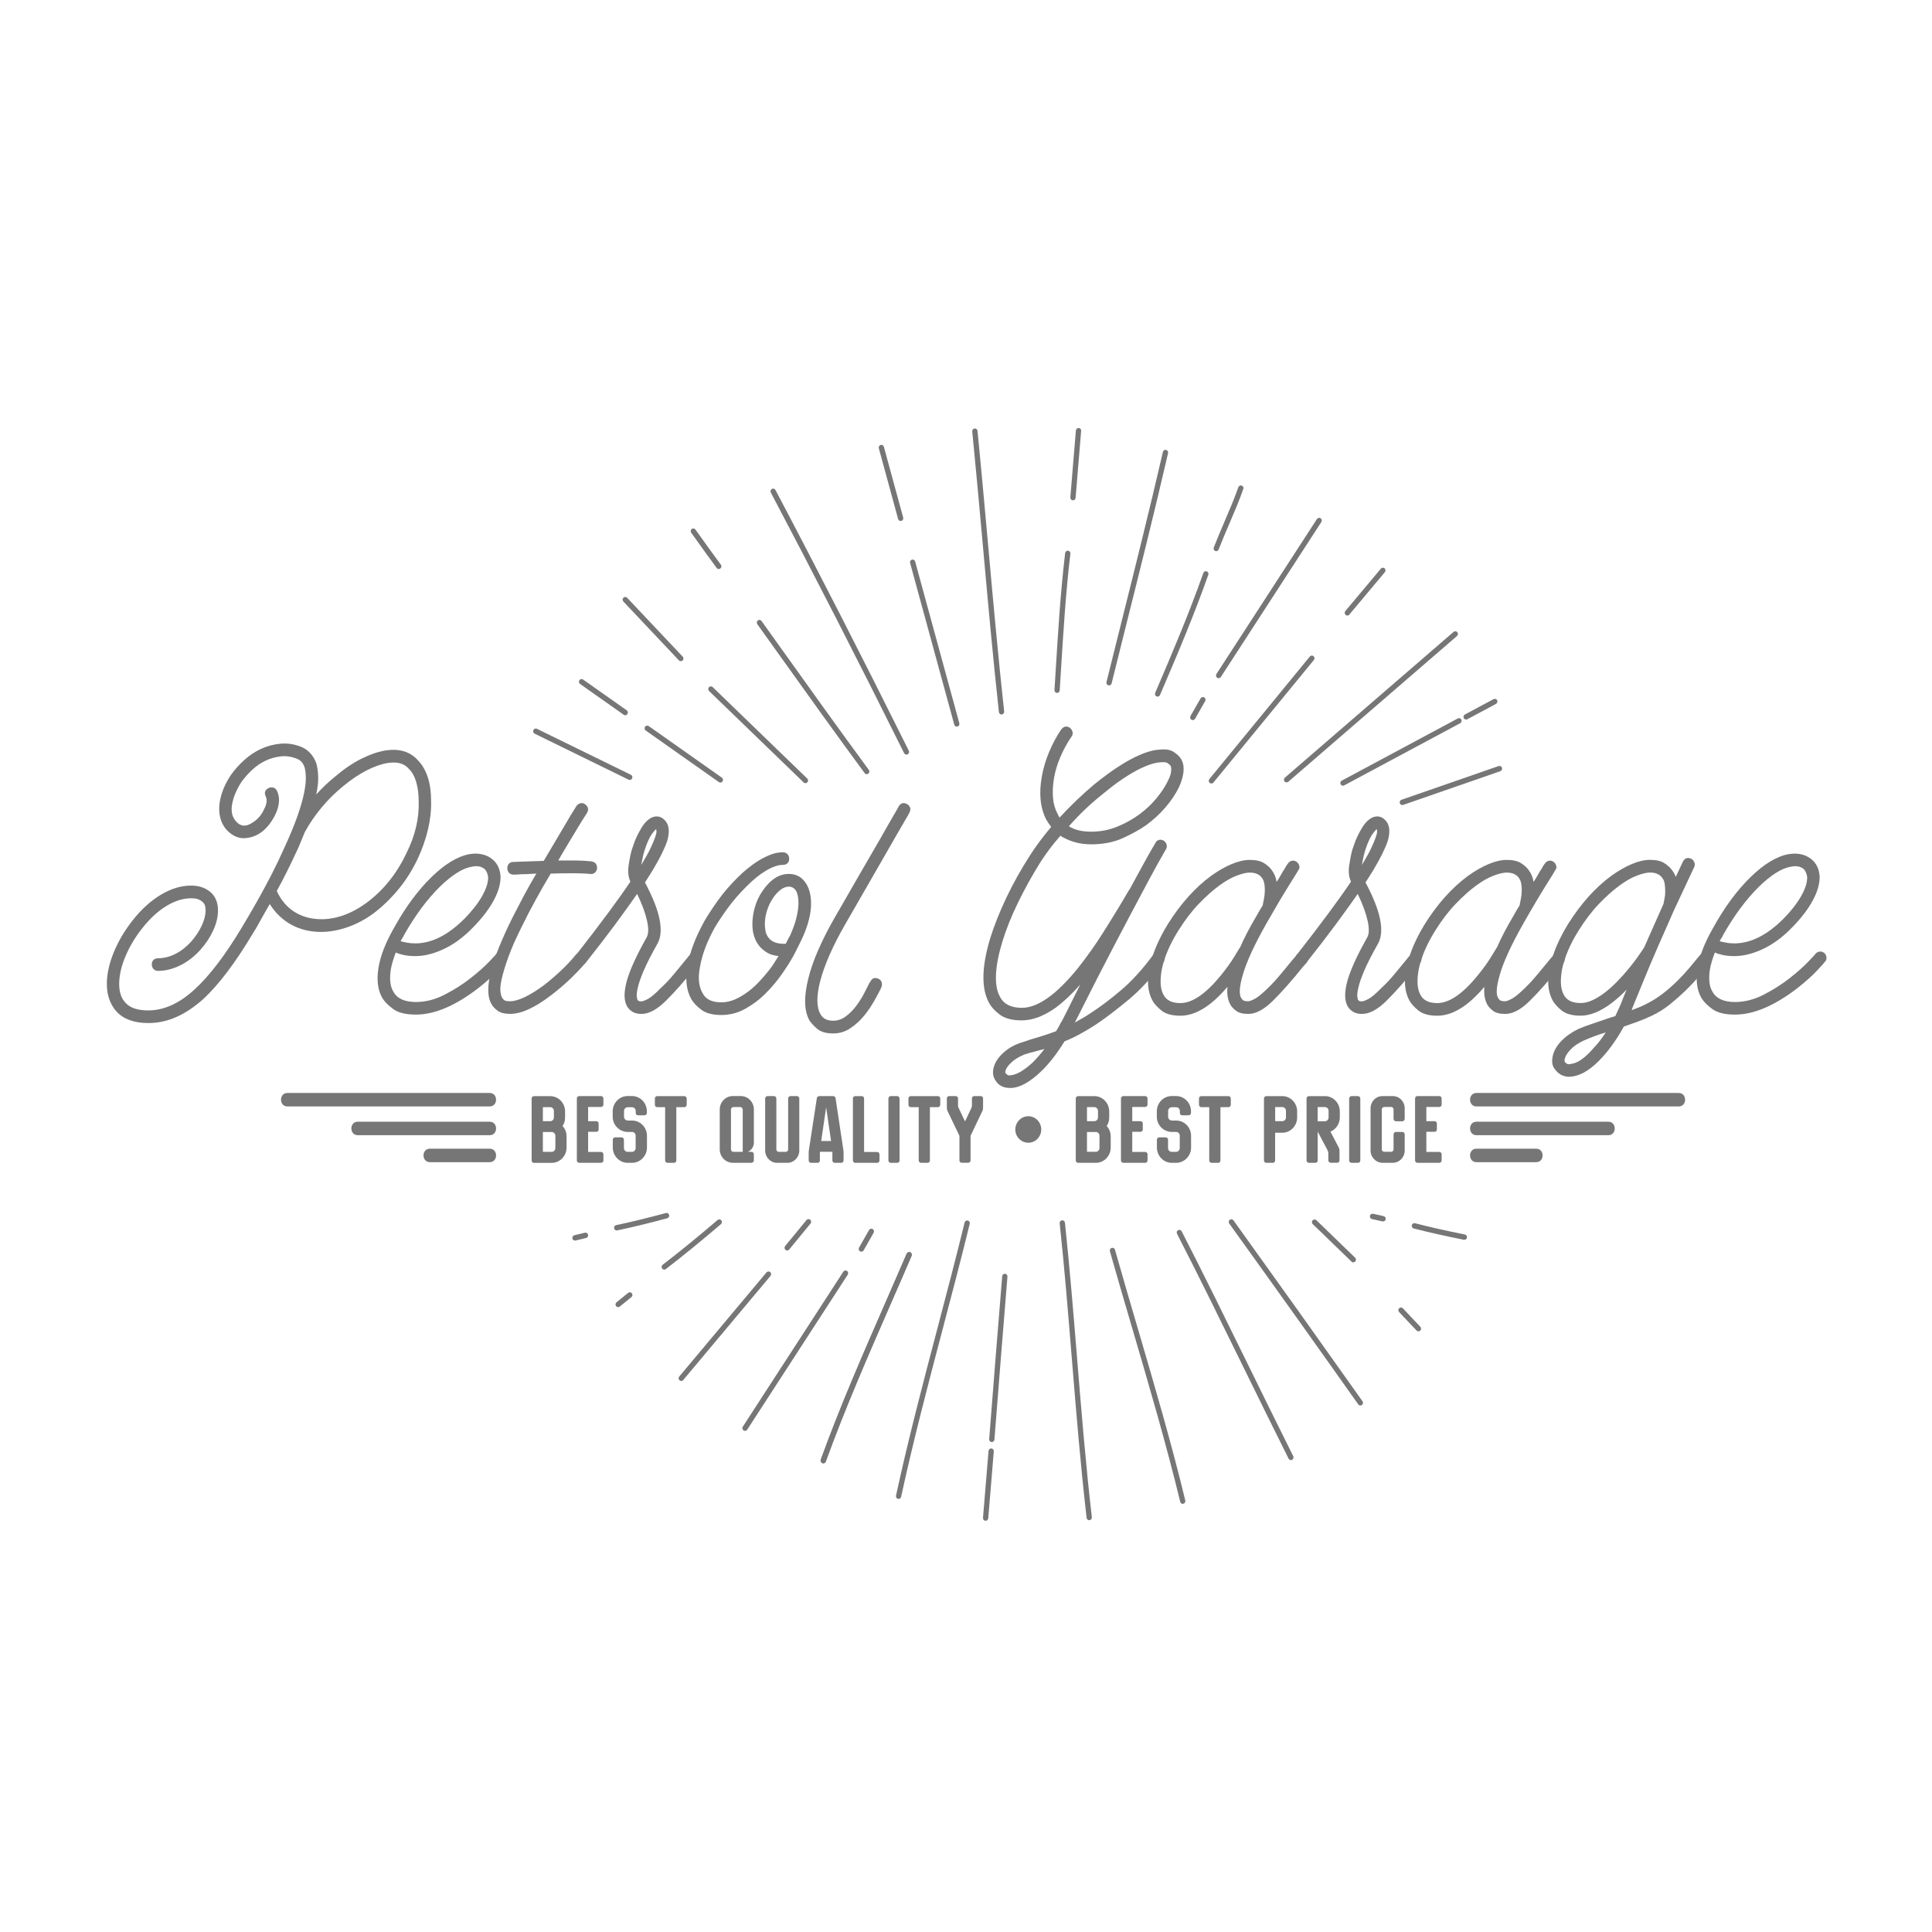 <svg width="142" height="142" viewBox="0 0 142 142" fill="none" xmlns="http://www.w3.org/2000/svg">
<g filter="url(#filter0_d_247_7)">
<g clip-path="url(#clip0_247_7)">
<path d="M31.686 54.896C31.702 55.569 31.625 56.265 31.452 56.983C31.278 57.702 31.034 58.398 30.723 59.07C30.324 59.92 29.843 60.688 29.277 61.371C28.712 62.053 28.102 62.641 27.443 63.139C26.836 63.583 26.2 63.92 25.532 64.15C24.864 64.38 24.219 64.495 23.596 64.495H23.493C22.712 64.478 22.009 64.295 21.386 63.95C20.763 63.605 20.242 63.103 19.825 62.447C19.549 62.926 19.304 63.356 19.096 63.737C18.887 64.117 18.713 64.416 18.575 64.626C17.291 66.769 16.08 68.374 14.933 69.437C14.275 70.021 13.616 70.46 12.954 70.752C12.296 71.045 11.612 71.192 10.899 71.192C9.874 71.192 9.103 70.917 8.583 70.369C8.098 69.837 7.854 69.154 7.854 68.321C7.854 67.596 8.024 66.818 8.361 65.994C8.699 65.171 9.164 64.386 9.752 63.642C10.395 62.828 11.088 62.198 11.834 61.755C12.579 61.312 13.317 61.089 14.043 61.089C14.65 61.089 15.145 61.266 15.527 61.62C15.858 61.938 16.022 62.375 16.022 62.923C16.022 63.382 15.906 63.871 15.672 64.383C15.437 64.898 15.123 65.374 14.721 65.817C14.303 66.28 13.844 66.641 13.343 66.907C12.752 67.209 12.18 67.359 11.625 67.359C11.487 67.359 11.374 67.317 11.287 67.225C11.201 67.136 11.159 67.022 11.159 66.88C11.159 66.739 11.201 66.628 11.287 66.549C11.374 66.47 11.487 66.431 11.625 66.431C12.042 66.431 12.46 66.326 12.887 66.112C13.311 65.899 13.706 65.591 14.069 65.184C14.381 64.829 14.631 64.449 14.824 64.042C15.013 63.635 15.11 63.264 15.11 62.926C15.11 62.838 15.1 62.739 15.084 62.634C15.068 62.529 15.02 62.431 14.939 62.342C14.862 62.254 14.753 62.178 14.615 62.116C14.477 62.053 14.284 62.024 14.043 62.024C13.452 62.024 12.845 62.214 12.222 62.595C11.599 62.975 11.008 63.52 10.452 64.229C9.932 64.885 9.521 65.574 9.216 66.303C8.911 67.028 8.76 67.704 8.76 68.324C8.76 68.928 8.917 69.387 9.229 69.706C9.556 70.077 10.112 70.264 10.893 70.264C12.055 70.264 13.189 69.748 14.3 68.721C15.392 67.73 16.555 66.204 17.785 64.15C17.923 63.92 18.11 63.605 18.344 63.205C18.578 62.808 18.839 62.352 19.125 61.837C19.41 61.322 19.706 60.77 20.008 60.176C20.31 59.582 20.602 58.975 20.878 58.355C21.296 57.453 21.62 56.668 21.855 56.002C22.089 55.339 22.253 54.765 22.349 54.289C22.446 53.81 22.487 53.423 22.478 53.121C22.468 52.819 22.439 52.58 22.388 52.402C22.285 52.084 22.092 51.871 21.816 51.766C21.418 51.605 21.023 51.549 20.634 51.592C20.242 51.638 19.87 51.743 19.516 51.91C19.16 52.078 18.832 52.304 18.527 52.59C18.222 52.872 17.959 53.174 17.734 53.492C17.371 54.06 17.143 54.608 17.056 55.139C17.021 55.316 17.017 55.51 17.043 55.723C17.069 55.937 17.159 56.14 17.316 56.334C17.663 56.76 18.087 56.793 18.591 56.439C18.954 56.209 19.234 55.881 19.423 55.454C19.613 55.083 19.648 54.772 19.526 54.526C19.404 54.243 19.481 54.04 19.761 53.915C19.863 53.863 19.976 53.853 20.098 53.889C20.22 53.925 20.306 54.004 20.358 54.129C20.48 54.378 20.528 54.647 20.502 54.939C20.477 55.231 20.4 55.52 20.268 55.802C20.14 56.084 19.973 56.357 19.773 56.613C19.574 56.868 19.353 57.079 19.108 57.236C18.726 57.486 18.312 57.607 17.859 57.607C17.409 57.59 16.992 57.367 16.61 56.944C16.192 56.429 16.038 55.782 16.141 55.005C16.244 54.312 16.523 53.633 16.973 52.957C17.249 52.566 17.58 52.199 17.962 51.854C18.344 51.51 18.758 51.234 19.211 51.031C19.661 50.827 20.136 50.703 20.628 50.66C21.122 50.617 21.62 50.69 22.124 50.886C22.645 51.1 23.017 51.497 23.242 52.081C23.329 52.383 23.377 52.724 23.387 53.105C23.396 53.485 23.348 53.915 23.242 54.394C23.711 53.879 24.18 53.436 24.646 53.065C25.288 52.517 25.93 52.081 26.57 51.763C27.212 51.444 27.809 51.241 28.365 51.152C29.354 51.011 30.125 51.241 30.681 51.845C31.355 52.514 31.686 53.531 31.686 54.896ZM29.891 58.67C30.514 57.413 30.809 56.163 30.774 54.923C30.774 54.375 30.713 53.892 30.591 53.475C30.469 53.059 30.286 52.737 30.045 52.504C29.714 52.114 29.203 51.973 28.51 52.078C28.041 52.15 27.52 52.33 26.949 52.622C26.377 52.914 25.805 53.302 25.23 53.777C24.639 54.257 24.106 54.782 23.631 55.359C23.152 55.937 22.751 56.524 22.42 57.128C22.42 57.144 22.417 57.154 22.407 57.154C22.398 57.154 22.394 57.164 22.394 57.18C22.291 57.43 22.186 57.682 22.083 57.938C21.98 58.194 21.858 58.467 21.72 58.749C21.27 59.723 20.811 60.636 20.342 61.486C20.653 62.158 21.084 62.667 21.63 63.015C22.176 63.359 22.805 63.543 23.515 63.559C24.071 63.576 24.639 63.484 25.221 63.281C25.802 63.077 26.371 62.772 26.926 62.365C27.533 61.922 28.089 61.39 28.59 60.77C29.091 60.15 29.525 59.451 29.891 58.67Z" fill="#767676"/>
<path d="M37.147 66.057C37.234 66.145 37.282 66.25 37.292 66.375C37.302 66.5 37.26 66.605 37.176 66.693C37.16 66.73 36.968 66.943 36.605 67.33C36.242 67.721 35.753 68.154 35.146 68.633C33.463 69.926 31.938 70.572 30.569 70.572C29.84 70.572 29.291 70.441 28.919 70.175C28.546 69.909 28.273 69.634 28.099 69.352C27.769 68.767 27.675 68.036 27.814 67.159C27.952 66.283 28.324 65.312 28.931 64.249C29.779 62.706 30.704 61.45 31.703 60.475C32.699 59.5 33.64 58.933 34.526 58.775C35.204 58.67 35.766 58.801 36.216 59.175C36.563 59.477 36.752 59.884 36.788 60.399C36.804 60.931 36.64 61.522 36.293 62.168C35.946 62.815 35.442 63.474 34.783 64.147C34.054 64.908 33.283 65.466 32.468 65.82C31.79 66.122 31.141 66.273 30.518 66.273C30.206 66.273 29.927 66.247 29.686 66.195C29.442 66.142 29.243 66.08 29.089 66.008C29.002 66.237 28.928 66.454 28.867 66.657C28.806 66.861 28.758 67.061 28.723 67.255C28.62 67.963 28.678 68.505 28.906 68.876C29.182 69.391 29.738 69.647 30.569 69.647C31.279 69.647 31.986 69.466 32.689 69.102C33.393 68.738 34.026 68.338 34.587 67.894C35.15 67.451 35.609 67.044 35.965 66.67C36.322 66.3 36.499 66.103 36.499 66.086C36.585 65.998 36.688 65.948 36.81 65.939C36.932 65.929 37.045 65.968 37.147 66.057ZM29.709 64.701C29.673 64.79 29.632 64.869 29.58 64.941C29.529 65.013 29.484 65.092 29.448 65.181C29.587 65.217 29.747 65.253 29.93 65.286C30.113 65.322 30.325 65.338 30.566 65.338C31.764 65.322 32.959 64.708 34.157 63.504C34.713 62.936 35.14 62.385 35.445 61.843C35.747 61.302 35.892 60.839 35.876 60.449C35.84 60.219 35.763 60.032 35.641 59.891C35.397 59.678 35.076 59.615 34.678 59.704C34.331 59.756 33.958 59.914 33.56 60.17C33.161 60.426 32.754 60.76 32.336 61.167C31.398 62.089 30.524 63.267 29.709 64.701Z" fill="#767676"/>
<path d="M43.442 59.307C43.738 59.343 43.885 59.51 43.885 59.812C43.869 59.953 43.812 60.065 43.715 60.144C43.619 60.222 43.513 60.255 43.391 60.235C43.009 60.199 42.559 60.183 42.039 60.183C41.518 60.183 40.998 60.193 40.478 60.209C40.095 60.846 39.726 61.489 39.373 62.135C39.016 62.782 38.711 63.373 38.451 63.904C37.947 64.895 37.581 65.725 37.346 66.388C37.112 67.051 36.951 67.589 36.864 67.996C36.778 68.403 36.752 68.715 36.787 68.925C36.822 69.138 36.864 69.279 36.919 69.352C36.935 69.388 36.98 69.437 37.047 69.499C37.118 69.561 37.263 69.591 37.491 69.591C37.786 69.591 38.146 69.489 38.57 69.286C38.994 69.082 39.459 68.794 39.961 68.423C40.378 68.105 40.796 67.744 41.223 67.347C41.647 66.946 42.016 66.552 42.328 66.165C42.414 66.076 42.517 66.024 42.639 66.004C42.761 65.988 42.874 66.021 42.977 66.109C43.063 66.198 43.115 66.303 43.134 66.428C43.15 66.552 43.118 66.667 43.031 66.772C42.684 67.179 42.289 67.593 41.849 68.009C41.406 68.426 40.953 68.81 40.484 69.165C39.305 70.067 38.306 70.52 37.494 70.52C37.096 70.52 36.79 70.444 36.585 70.293C36.376 70.142 36.228 69.988 36.142 69.827C35.811 69.296 35.804 68.446 36.116 67.274C36.376 66.283 36.887 65.017 37.651 63.474C37.895 62.995 38.162 62.477 38.457 61.919C38.753 61.361 39.074 60.79 39.421 60.206C39.177 60.222 38.955 60.235 38.756 60.245C38.557 60.255 38.387 60.258 38.249 60.258C38.075 60.275 37.918 60.285 37.78 60.285H37.754C37.478 60.285 37.32 60.134 37.285 59.832C37.285 59.691 37.324 59.576 37.401 59.487C37.478 59.399 37.587 59.353 37.725 59.353C37.76 59.353 37.988 59.343 38.416 59.326C38.84 59.31 39.357 59.29 39.964 59.274C40.275 58.742 40.574 58.237 40.86 57.758C41.146 57.279 41.396 56.855 41.615 56.481C41.83 56.11 42.077 55.703 42.357 55.257C42.427 55.152 42.52 55.08 42.642 55.044C42.764 55.008 42.877 55.028 42.98 55.096C43.24 55.274 43.291 55.497 43.137 55.763C42.893 56.133 42.678 56.481 42.488 56.8C42.299 57.118 42.077 57.485 41.823 57.902C41.573 58.319 41.306 58.765 41.03 59.244C41.48 59.244 41.92 59.244 42.344 59.244C42.761 59.254 43.131 59.271 43.442 59.307Z" fill="#767676"/>
<path d="M51.348 66.113C51.435 66.201 51.486 66.306 51.505 66.431C51.522 66.556 51.489 66.67 51.403 66.775C51.367 66.811 51.326 66.854 51.274 66.907C51.223 66.959 51.178 67.012 51.146 67.067C50.349 68.058 49.62 68.885 48.962 69.538C48.303 70.195 47.696 70.523 47.141 70.523C46.656 70.523 46.299 70.329 46.074 69.939C45.849 69.512 45.849 68.895 46.074 68.078C46.299 67.281 46.784 66.218 47.532 64.889C47.67 64.639 47.68 64.239 47.558 63.681C47.436 63.123 47.195 62.464 46.829 61.702C46.36 62.375 45.817 63.13 45.204 63.96C44.587 64.793 43.874 65.722 43.058 66.749C42.971 66.854 42.869 66.917 42.747 66.936C42.625 66.953 42.522 66.92 42.435 66.831C42.332 66.743 42.271 66.638 42.252 66.513C42.236 66.388 42.268 66.273 42.355 66.168C44.089 63.953 45.416 62.165 46.334 60.8C46.177 60.465 46.135 60.062 46.206 59.592C46.273 59.123 46.354 58.739 46.44 58.437C46.476 58.349 46.524 58.211 46.585 58.024C46.646 57.837 46.729 57.64 46.832 57.426C46.935 57.213 47.054 57 47.182 56.79C47.314 56.577 47.465 56.399 47.638 56.258C47.828 56.097 48.027 56.016 48.236 56.006C48.445 55.996 48.634 56.071 48.807 56.232C49.17 56.55 49.251 57.075 49.042 57.801C48.852 58.368 48.496 59.087 47.976 59.953C47.889 60.094 47.799 60.242 47.703 60.393C47.606 60.544 47.507 60.698 47.404 60.859C48.531 62.969 48.833 64.472 48.313 65.377C47.863 66.175 47.529 66.831 47.311 67.343C47.092 67.858 46.951 68.269 46.88 68.58C46.81 68.892 46.784 69.112 46.803 69.243C46.819 69.378 46.839 69.46 46.855 69.496C46.871 69.512 46.896 69.535 46.932 69.561C46.967 69.588 47.035 69.601 47.141 69.601C47.227 69.601 47.385 69.542 47.609 69.427C47.834 69.312 48.156 69.043 48.573 68.616C48.904 68.314 49.222 67.973 49.537 67.593C49.848 67.212 50.153 66.844 50.446 66.49C50.481 66.437 50.523 66.385 50.574 66.329C50.625 66.277 50.67 66.224 50.703 66.168C50.789 66.08 50.892 66.027 51.014 66.008C51.133 65.988 51.245 66.024 51.348 66.113ZM47.134 59.573C47.15 59.536 47.163 59.517 47.173 59.507C47.182 59.497 47.195 59.477 47.211 59.441C47.487 58.982 47.696 58.601 47.834 58.299C47.972 57.998 48.078 57.751 48.146 57.554C48.217 57.361 48.249 57.22 48.249 57.128C48.249 57.039 48.239 56.977 48.223 56.941C48.152 56.993 48.053 57.108 47.924 57.285C47.792 57.463 47.661 57.728 47.52 58.083C47.417 58.349 47.333 58.611 47.272 58.867C47.218 59.126 47.169 59.359 47.134 59.573Z" fill="#767676"/>
<path d="M58.322 66.244C58.097 66.651 57.811 67.104 57.464 67.599C57.117 68.095 56.719 68.57 56.266 69.02C55.816 69.473 55.315 69.847 54.769 70.149C54.223 70.451 53.639 70.602 53.013 70.602C52.389 70.602 51.908 70.477 51.567 70.231C51.23 69.981 50.983 69.725 50.825 69.46C50.443 68.803 50.347 67.954 50.539 66.907C50.729 65.916 51.137 64.853 51.763 63.717C52.007 63.291 52.335 62.788 52.752 62.201C53.17 61.617 53.655 61.049 54.211 60.501C54.419 60.288 54.657 60.071 54.927 59.852C55.197 59.632 55.473 59.431 55.759 59.254C56.044 59.077 56.34 58.933 56.642 58.815C56.944 58.7 57.246 58.641 57.538 58.641C57.676 58.641 57.789 58.687 57.875 58.775C57.962 58.864 58.004 58.979 58.004 59.12C58.004 59.261 57.962 59.373 57.875 59.451C57.789 59.53 57.676 59.569 57.538 59.569C57.191 59.569 56.783 59.707 56.314 59.983C55.845 60.258 55.36 60.652 54.856 61.164C54.336 61.679 53.877 62.211 53.478 62.759C53.08 63.307 52.768 63.779 52.54 64.167C51.969 65.194 51.602 66.159 51.448 67.064C51.291 67.862 51.352 68.498 51.631 68.977C51.856 69.44 52.316 69.67 53.009 69.67C53.372 69.67 53.719 69.594 54.05 69.443C54.381 69.292 54.696 69.102 55.001 68.872C55.303 68.643 55.585 68.387 55.845 68.101C56.106 67.819 56.34 67.543 56.549 67.278C56.687 67.1 56.809 66.926 56.912 66.759C57.014 66.592 57.12 66.428 57.223 66.267C56.86 66.231 56.568 66.142 56.353 66.001C56.135 65.86 55.968 65.719 55.845 65.575C55.483 65.148 55.299 64.6 55.299 63.927C55.299 63.52 55.36 63.103 55.483 62.677C55.605 62.25 55.784 61.863 56.029 61.509C56.6 60.659 57.252 60.232 57.978 60.232C58.534 60.232 58.958 60.472 59.253 60.951C59.529 61.394 59.648 61.971 59.603 62.677C59.558 63.386 59.33 64.183 58.913 65.069C58.775 65.351 58.662 65.578 58.575 65.748C58.495 65.922 58.408 66.086 58.322 66.244ZM57.984 61.167C57.776 61.167 57.567 61.246 57.361 61.407C57.153 61.568 56.963 61.778 56.79 62.044C56.616 62.309 56.478 62.605 56.372 62.933C56.269 63.261 56.215 63.592 56.215 63.93C56.215 64.072 56.231 64.242 56.266 64.436C56.301 64.629 56.388 64.807 56.526 64.967C56.751 65.233 57.114 65.368 57.618 65.368H57.75C57.837 65.191 57.907 65.053 57.959 64.954C58.01 64.856 58.045 64.8 58.062 64.78C58.306 64.232 58.469 63.763 58.556 63.373C58.643 62.982 58.685 62.654 58.685 62.388C58.685 62.122 58.662 61.916 58.62 61.765C58.579 61.614 58.537 61.512 58.505 61.459C58.364 61.266 58.193 61.167 57.984 61.167Z" fill="#767676"/>
<path d="M61.236 71.957C60.732 71.957 60.353 71.852 60.093 71.639C59.832 71.425 59.633 71.212 59.495 71.002C59.097 70.293 59.071 69.256 59.418 67.891C59.575 67.255 59.816 66.559 60.147 65.804C60.478 65.053 60.876 64.269 61.345 63.451C61.57 63.061 61.843 62.588 62.164 62.031C62.485 61.473 62.819 60.892 63.166 60.288C63.513 59.688 63.86 59.087 64.207 58.493C64.554 57.899 64.862 57.364 65.129 56.885C65.399 56.406 65.62 56.022 65.794 55.73C65.967 55.438 66.054 55.284 66.054 55.264C66.211 55.015 66.417 54.962 66.677 55.103C66.921 55.264 66.972 55.474 66.834 55.74C66.834 55.756 66.748 55.914 66.574 56.206C66.401 56.498 66.179 56.879 65.909 57.348C65.639 57.817 65.331 58.355 64.987 58.956C64.641 59.559 64.294 60.16 63.947 60.764C63.6 61.368 63.266 61.945 62.945 62.506C62.623 63.064 62.35 63.54 62.126 63.927C61.676 64.708 61.294 65.45 60.982 66.159C60.671 66.868 60.436 67.524 60.279 68.124C60.003 69.224 60.009 70.031 60.304 70.543C60.478 70.861 60.789 71.022 61.242 71.022C61.57 71.022 61.878 70.917 62.164 70.704C62.45 70.49 62.707 70.234 62.932 69.932C63.157 69.63 63.353 69.322 63.516 69.004C63.68 68.685 63.815 68.42 63.921 68.206L63.972 68.154C64.094 67.888 64.294 67.816 64.57 67.941C64.692 67.993 64.769 68.082 64.804 68.206C64.84 68.331 64.83 68.446 64.779 68.551L64.753 68.63C64.631 68.879 64.467 69.188 64.258 69.558C64.05 69.929 63.802 70.293 63.516 70.648C63.23 71.002 62.897 71.307 62.514 71.563C62.129 71.829 61.705 71.957 61.236 71.957Z" fill="#767676"/>
<path d="M76.455 59.389C75.832 60.4 75.28 61.394 74.804 62.379C74.326 63.363 73.95 64.305 73.674 65.21C73.397 66.113 73.24 66.91 73.205 67.603C73.169 68.295 73.266 68.843 73.491 69.25C73.767 69.798 74.306 70.074 75.103 70.074C76.266 70.074 77.628 69.116 79.189 67.202C79.866 66.353 80.489 65.476 81.061 64.571C81.633 63.668 82.118 62.877 82.519 62.205C82.622 62.027 82.718 61.863 82.805 61.712C82.892 61.561 82.979 61.424 83.065 61.299C83.065 61.282 83.069 61.273 83.078 61.273C83.088 61.273 83.091 61.263 83.091 61.246C83.422 60.642 83.737 60.065 84.042 59.504C84.344 58.946 84.636 58.437 84.912 57.975C84.963 57.85 85.05 57.771 85.172 57.735C85.294 57.699 85.416 57.719 85.535 57.788C85.638 57.86 85.709 57.955 85.744 58.08C85.779 58.204 85.76 58.319 85.693 58.424C85.31 59.081 84.909 59.806 84.482 60.603C84.058 61.401 83.624 62.214 83.181 63.048C82.738 63.881 82.301 64.715 81.867 65.545C81.434 66.379 81.029 67.156 80.656 67.885C80.284 68.61 79.953 69.263 79.667 69.838C79.381 70.415 79.16 70.852 79.002 71.153C79.192 71.048 79.388 70.937 79.587 70.822C79.786 70.707 79.992 70.579 80.197 70.438C80.856 70.011 81.585 69.463 82.381 68.791C83.178 68.118 83.978 67.242 84.774 66.159C84.861 66.054 84.963 65.992 85.086 65.972C85.208 65.955 85.32 65.982 85.423 66.051C85.51 66.139 85.567 66.244 85.593 66.369C85.619 66.494 85.59 66.608 85.503 66.713C84.652 67.849 83.807 68.764 82.966 69.463C82.124 70.162 81.366 70.743 80.689 71.206C80.239 71.508 79.808 71.767 79.4 71.99C78.993 72.213 78.607 72.394 78.244 72.535C77.689 73.437 77.117 74.172 76.526 74.74C75.694 75.538 74.955 75.945 74.316 75.964H74.239C73.735 75.964 73.372 75.771 73.147 75.38C72.974 75.114 72.938 74.796 73.044 74.422C73.147 74.067 73.369 73.729 73.709 73.411C74.046 73.093 74.457 72.843 74.946 72.666C75.048 72.63 75.17 72.591 75.309 72.548C75.447 72.502 75.594 72.456 75.752 72.4C75.996 72.328 76.272 72.246 76.584 72.148C76.895 72.049 77.242 71.931 77.624 71.79C77.676 71.701 77.734 71.603 77.795 71.498C77.856 71.393 77.91 71.285 77.965 71.18C78 71.144 78.148 70.865 78.408 70.343C78.668 69.821 78.999 69.162 79.397 68.364C78.806 69.037 78.219 69.595 77.628 70.038C76.744 70.674 75.903 70.996 75.103 70.996C74.39 70.996 73.85 70.855 73.478 70.569C73.105 70.287 72.842 69.995 72.684 69.693C72.113 68.63 72.148 67.045 72.787 64.935C73.083 63.996 73.478 63.009 73.969 61.972C74.464 60.935 75.039 59.904 75.7 58.874C76.118 58.218 76.638 57.519 77.261 56.774C77.123 56.596 77.001 56.419 76.898 56.242C76.449 55.356 76.343 54.276 76.587 53C76.69 52.432 76.863 51.858 77.107 51.274C77.351 50.69 77.644 50.138 77.99 49.626C78.18 49.377 78.398 49.334 78.639 49.492C78.742 49.58 78.809 49.685 78.835 49.81C78.861 49.935 78.832 50.05 78.745 50.155C78.434 50.614 78.164 51.106 77.939 51.631C77.714 52.153 77.557 52.672 77.47 53.187C77.383 53.702 77.358 54.178 77.393 54.621C77.428 55.064 77.541 55.461 77.73 55.815C77.746 55.852 77.769 55.894 77.795 55.95C77.82 56.002 77.852 56.048 77.885 56.084C78.681 55.218 79.523 54.411 80.409 53.666C80.685 53.436 81.026 53.174 81.424 52.882C81.822 52.59 82.243 52.311 82.686 52.045C83.129 51.779 83.576 51.559 84.026 51.382C84.475 51.205 84.903 51.106 85.301 51.09C85.699 51.054 86.011 51.106 86.239 51.251C86.463 51.392 86.627 51.533 86.733 51.677C86.923 51.927 87.01 52.235 86.993 52.606C86.977 52.977 86.865 53.394 86.656 53.856C86.412 54.352 86.085 54.844 85.667 55.333C85.249 55.822 84.774 56.258 84.238 56.649C83.788 56.967 83.223 57.282 82.548 57.591C81.871 57.902 81.09 58.057 80.207 58.057C79.442 58.057 78.758 57.889 78.151 57.551C78.116 57.535 78.08 57.515 78.048 57.499C78.013 57.482 77.978 57.456 77.945 57.42C77.383 58.06 76.889 58.713 76.455 59.389ZM75.909 74.084C76.221 73.766 76.507 73.437 76.767 73.099C76.629 73.135 76.494 73.172 76.362 73.204C76.23 73.24 76.105 73.277 75.986 73.309C75.848 73.346 75.713 73.382 75.582 73.414C75.45 73.451 75.344 73.487 75.257 73.519C74.875 73.68 74.567 73.871 74.332 74.09C74.098 74.31 73.956 74.51 73.902 74.688C73.886 74.793 73.886 74.855 73.902 74.875C73.937 74.911 73.979 74.95 74.03 74.993C74.082 75.035 74.162 75.049 74.265 75.032C74.705 75.006 75.251 74.688 75.909 74.084ZM80.981 54.417C80.114 55.11 79.307 55.878 78.562 56.731C78.98 56.997 79.526 57.128 80.2 57.128C80.859 57.128 81.488 57.01 82.086 56.77C82.683 56.531 83.229 56.229 83.724 55.868C84.218 55.504 84.642 55.107 84.999 54.673C85.355 54.24 85.628 53.827 85.818 53.436C85.975 53.134 86.062 52.882 86.078 52.678C86.094 52.475 86.078 52.337 86.027 52.265C85.991 52.229 85.93 52.176 85.844 52.104C85.757 52.032 85.593 52.005 85.349 52.025C84.845 52.042 84.212 52.261 83.451 52.675C82.689 53.092 81.867 53.672 80.981 54.417Z" fill="#767676"/>
<path d="M95.964 66.113C96.05 66.201 96.102 66.306 96.121 66.431C96.137 66.556 96.105 66.671 96.018 66.776C95.983 66.812 95.944 66.854 95.903 66.907C95.858 66.959 95.813 67.012 95.758 67.068C94.962 68.059 94.233 68.886 93.574 69.539C92.916 70.195 92.308 70.523 91.753 70.523C91.355 70.523 91.056 70.448 90.857 70.297C90.658 70.146 90.513 69.992 90.426 69.831C90.237 69.476 90.166 69.043 90.218 68.528C89.019 69.946 87.867 70.654 86.758 70.654C86.151 70.654 85.692 70.53 85.38 70.284C85.069 70.034 84.844 69.788 84.703 69.539C84.34 68.866 84.279 68.023 84.52 67.015C84.622 66.52 84.789 66.011 85.014 65.486C85.239 64.964 85.519 64.436 85.846 63.904C86.784 62.414 87.841 61.236 89.019 60.37C89.54 59.999 90.044 59.71 90.529 59.507C91.014 59.303 91.457 59.202 91.856 59.202C92.305 59.202 92.659 59.281 92.909 59.441C93.16 59.602 93.346 59.769 93.468 59.947C93.657 60.196 93.78 60.488 93.831 60.823C93.969 60.609 94.082 60.422 94.168 60.265C94.255 60.104 94.342 59.963 94.428 59.838C94.499 59.697 94.576 59.572 94.663 59.468C94.734 59.362 94.827 59.294 94.949 59.267C95.071 59.241 95.183 59.264 95.286 59.333C95.389 59.405 95.459 59.5 95.495 59.625C95.53 59.75 95.504 59.865 95.418 59.97C95.418 59.986 95.193 60.354 94.74 61.072C94.29 61.791 93.725 62.742 93.05 63.93C92.601 64.728 92.235 65.433 91.958 66.044C91.682 66.654 91.477 67.186 91.348 67.639C91.216 68.091 91.143 68.459 91.126 68.741C91.111 69.023 91.143 69.23 91.229 69.352C91.245 69.388 91.284 69.437 91.345 69.499C91.406 69.562 91.541 69.591 91.75 69.591C91.836 69.591 91.994 69.532 92.219 69.417C92.443 69.302 92.774 69.033 93.208 68.607C93.519 68.305 93.831 67.963 94.146 67.583C94.457 67.202 94.762 66.835 95.055 66.48C95.106 66.428 95.154 66.375 95.199 66.319C95.241 66.267 95.283 66.214 95.315 66.159C95.402 66.07 95.504 66.017 95.626 65.998C95.749 65.988 95.861 66.024 95.964 66.113ZM89.697 67.734C90.131 67.202 90.478 66.72 90.738 66.287C90.998 65.853 91.136 65.627 91.156 65.607C91.156 65.591 91.159 65.581 91.168 65.581C91.178 65.581 91.181 65.571 91.181 65.555C91.441 64.954 91.804 64.252 92.273 63.455C92.36 63.294 92.45 63.136 92.546 62.975C92.643 62.815 92.733 62.667 92.819 62.523V62.47C92.835 62.382 92.861 62.254 92.896 62.086C92.932 61.919 92.951 61.742 92.96 61.555C92.97 61.367 92.96 61.184 92.935 60.997C92.909 60.81 92.845 60.646 92.739 60.505C92.549 60.255 92.254 60.134 91.856 60.134C91.612 60.134 91.29 60.209 90.892 60.36C90.494 60.511 90.06 60.757 89.591 61.105C89.122 61.45 88.628 61.893 88.107 62.434C87.587 62.975 87.083 63.635 86.598 64.413C85.991 65.388 85.592 66.316 85.4 67.202C85.242 68.036 85.278 68.662 85.502 69.089C85.711 69.516 86.126 69.726 86.752 69.726C87.622 69.726 88.602 69.063 89.697 67.734Z" fill="#767676"/>
<path d="M104.314 66.113C104.4 66.201 104.452 66.306 104.471 66.431C104.487 66.556 104.455 66.67 104.368 66.775C104.333 66.811 104.291 66.854 104.237 66.907C104.185 66.959 104.14 67.012 104.108 67.067C103.312 68.058 102.583 68.885 101.924 69.538C101.266 70.195 100.659 70.523 100.103 70.523C99.618 70.523 99.261 70.329 99.037 69.939C98.812 69.512 98.812 68.895 99.037 68.078C99.261 67.281 99.746 66.218 100.495 64.889C100.633 64.639 100.643 64.239 100.52 63.681C100.398 63.123 100.158 62.464 99.791 61.702C99.322 62.375 98.78 63.13 98.166 63.96C97.549 64.793 96.836 65.722 96.021 66.749C95.934 66.854 95.831 66.917 95.709 66.936C95.587 66.953 95.484 66.92 95.397 66.831C95.295 66.743 95.234 66.638 95.214 66.513C95.198 66.388 95.231 66.273 95.317 66.168C97.052 63.953 98.378 62.165 99.297 60.8C99.139 60.465 99.098 60.062 99.165 59.592C99.236 59.123 99.313 58.739 99.4 58.437C99.435 58.349 99.483 58.211 99.544 58.024C99.605 57.837 99.689 57.64 99.791 57.426C99.894 57.213 100.013 57 100.141 56.79C100.273 56.577 100.424 56.399 100.598 56.258C100.787 56.097 100.989 56.016 101.195 56.006C101.404 55.996 101.593 56.071 101.767 56.232C102.13 56.55 102.21 57.075 102.001 57.801C101.812 58.368 101.455 59.087 100.935 59.953C100.848 60.094 100.758 60.242 100.662 60.393C100.565 60.544 100.466 60.698 100.363 60.859C101.49 62.969 101.792 64.472 101.272 65.377C100.822 66.175 100.488 66.831 100.27 67.343C100.052 67.858 99.91 68.269 99.84 68.58C99.769 68.892 99.743 69.112 99.763 69.243C99.778 69.378 99.798 69.46 99.814 69.496C99.83 69.512 99.856 69.535 99.891 69.561C99.926 69.588 99.994 69.601 100.1 69.601C100.186 69.601 100.344 69.542 100.569 69.427C100.794 69.312 101.115 69.043 101.532 68.616C101.86 68.314 102.181 67.973 102.496 67.593C102.807 67.212 103.112 66.844 103.405 66.49C103.44 66.437 103.482 66.385 103.536 66.329C103.588 66.277 103.633 66.224 103.668 66.168C103.755 66.08 103.858 66.027 103.98 66.008C104.099 65.988 104.211 66.024 104.314 66.113ZM100.1 59.573C100.116 59.536 100.129 59.517 100.138 59.507C100.148 59.497 100.161 59.477 100.177 59.441C100.453 58.982 100.662 58.601 100.8 58.299C100.938 57.998 101.044 57.751 101.111 57.554C101.182 57.361 101.214 57.22 101.214 57.128C101.214 57.039 101.205 56.977 101.189 56.941C101.118 56.993 101.018 57.108 100.89 57.285C100.758 57.463 100.626 57.728 100.485 58.083C100.382 58.349 100.299 58.611 100.238 58.867C100.183 59.126 100.135 59.359 100.1 59.573Z" fill="#767676"/>
<path d="M114.849 66.113C114.936 66.201 114.987 66.306 115.006 66.431C115.022 66.556 114.99 66.671 114.903 66.776C114.868 66.812 114.83 66.854 114.788 66.907C114.746 66.959 114.698 67.012 114.643 67.068C113.847 68.059 113.118 68.886 112.459 69.539C111.801 70.195 111.194 70.523 110.638 70.523C110.24 70.523 109.941 70.448 109.742 70.297C109.543 70.146 109.398 69.992 109.312 69.831C109.122 69.476 109.051 69.043 109.103 68.528C107.905 69.946 106.752 70.654 105.644 70.654C105.037 70.654 104.577 70.53 104.266 70.284C103.954 70.034 103.729 69.788 103.588 69.539C103.225 68.866 103.164 68.023 103.405 67.015C103.508 66.52 103.675 66.011 103.9 65.486C104.124 64.964 104.404 64.436 104.731 63.904C105.669 62.414 106.726 61.236 107.905 60.37C108.425 59.999 108.929 59.71 109.414 59.507C109.899 59.303 110.343 59.202 110.741 59.202C111.191 59.202 111.544 59.281 111.794 59.441C112.045 59.602 112.231 59.769 112.353 59.947C112.543 60.196 112.665 60.488 112.716 60.823C112.854 60.609 112.967 60.422 113.053 60.265C113.14 60.104 113.227 59.963 113.314 59.838C113.384 59.697 113.461 59.572 113.548 59.468C113.619 59.362 113.712 59.294 113.834 59.267C113.956 59.241 114.068 59.264 114.171 59.333C114.274 59.405 114.345 59.5 114.38 59.625C114.415 59.75 114.39 59.865 114.303 59.97C114.303 59.986 114.078 60.354 113.625 61.072C113.175 61.791 112.61 62.742 111.936 63.93C111.486 64.728 111.12 65.433 110.844 66.044C110.567 66.654 110.362 67.186 110.233 67.639C110.105 68.091 110.028 68.459 110.012 68.741C109.996 69.023 110.028 69.23 110.115 69.352C110.131 69.388 110.169 69.437 110.23 69.499C110.291 69.562 110.426 69.591 110.635 69.591C110.722 69.591 110.879 69.532 111.104 69.417C111.329 69.302 111.659 69.033 112.093 68.607C112.405 68.305 112.716 67.963 113.031 67.583C113.342 67.202 113.648 66.835 113.94 66.48C113.991 66.428 114.039 66.375 114.084 66.319C114.126 66.267 114.168 66.214 114.2 66.159C114.287 66.07 114.39 66.017 114.512 65.998C114.634 65.988 114.746 66.024 114.849 66.113ZM108.579 67.734C109.013 67.202 109.36 66.72 109.62 66.287C109.88 65.853 110.018 65.627 110.037 65.607C110.037 65.591 110.041 65.581 110.05 65.581C110.06 65.581 110.063 65.571 110.063 65.555C110.323 64.954 110.686 64.252 111.155 63.455C111.242 63.294 111.332 63.136 111.428 62.975C111.525 62.815 111.614 62.667 111.701 62.523V62.47C111.717 62.382 111.743 62.254 111.778 62.086C111.814 61.919 111.833 61.742 111.843 61.555C111.852 61.367 111.843 61.184 111.817 60.997C111.791 60.81 111.727 60.646 111.621 60.505C111.431 60.255 111.136 60.134 110.738 60.134C110.494 60.134 110.172 60.209 109.774 60.36C109.376 60.511 108.942 60.757 108.473 61.105C108.004 61.45 107.51 61.893 106.989 62.434C106.469 62.975 105.965 63.635 105.48 64.413C104.873 65.388 104.474 66.316 104.282 67.202C104.124 68.036 104.16 68.662 104.385 69.089C104.593 69.516 105.008 69.726 105.634 69.726C106.508 69.726 107.487 69.063 108.579 67.734Z" fill="#767676"/>
<path d="M125.616 66.113C125.719 66.201 125.78 66.306 125.799 66.431C125.816 66.556 125.783 66.67 125.697 66.775C125.661 66.811 125.632 66.848 125.607 66.88C125.581 66.917 125.549 66.953 125.517 66.986C125.343 67.199 125.122 67.465 124.852 67.783C124.582 68.101 124.271 68.433 123.914 68.781C123.558 69.125 123.172 69.466 122.758 69.804C122.34 70.142 121.891 70.424 121.406 70.654C121.075 70.815 120.738 70.956 120.391 71.081C120.044 71.206 119.697 71.33 119.35 71.452C118.881 72.302 118.37 73.037 117.815 73.657C117.018 74.543 116.27 75.028 115.576 75.117C115.541 75.117 115.505 75.12 115.473 75.13C115.438 75.14 115.403 75.143 115.37 75.143C114.921 75.143 114.564 74.966 114.304 74.612C114.095 74.382 114.034 74.054 114.121 73.627C114.208 73.237 114.416 72.869 114.744 72.525C115.075 72.18 115.489 71.882 115.994 71.635C116.321 71.494 116.678 71.36 117.06 71.235C117.442 71.11 117.831 70.979 118.229 70.838C118.316 70.802 118.399 70.776 118.476 70.759C118.553 70.743 118.637 70.713 118.724 70.68C118.794 70.539 118.859 70.398 118.92 70.254C118.981 70.113 119.045 69.972 119.115 69.827C119.132 69.791 119.177 69.68 119.244 69.496C119.315 69.309 119.417 69.056 119.556 68.738C118.306 70.014 117.179 70.651 116.173 70.651C115.566 70.651 115.107 70.526 114.795 70.28C114.484 70.031 114.259 69.785 114.118 69.535C113.755 68.862 113.694 68.019 113.935 67.012C114.037 66.516 114.204 66.008 114.429 65.483C114.654 64.961 114.934 64.433 115.261 63.901C116.199 62.411 117.256 61.233 118.435 60.367C118.955 59.996 119.456 59.707 119.944 59.504C120.429 59.3 120.872 59.198 121.271 59.198C121.72 59.198 122.074 59.277 122.324 59.438C122.575 59.599 122.761 59.766 122.883 59.943C122.986 60.068 123.082 60.235 123.169 60.449C123.256 60.255 123.342 60.068 123.429 59.891C123.516 59.714 123.603 59.526 123.689 59.333C123.827 59.067 124.036 58.995 124.312 59.12C124.415 59.172 124.489 59.261 124.534 59.385C124.576 59.51 124.573 59.625 124.521 59.73C124.277 60.245 124.039 60.754 123.805 61.259C123.57 61.764 123.333 62.273 123.089 62.788L123.063 62.841C122.629 63.816 122.221 64.741 121.839 65.617C121.457 66.493 121.129 67.274 120.85 67.957C120.574 68.639 120.352 69.181 120.185 69.578C120.021 69.975 119.938 70.185 119.938 70.201C119.938 70.237 119.928 70.254 119.912 70.254C120.102 70.182 120.285 70.113 120.458 70.041C120.632 69.968 120.805 69.89 120.978 69.801C121.412 69.588 121.823 69.332 122.215 69.03C122.604 68.728 122.963 68.413 123.294 68.085C123.622 67.757 123.914 67.442 124.165 67.143C124.415 66.841 124.627 66.585 124.801 66.372C124.836 66.336 124.865 66.3 124.891 66.267C124.916 66.231 124.945 66.198 124.98 66.162C125.067 66.073 125.17 66.021 125.292 66.001C125.427 65.988 125.53 66.024 125.616 66.113ZM119.295 67.678C119.729 67.182 120.092 66.726 120.387 66.309C120.683 65.893 120.847 65.64 120.882 65.551C121.091 65.072 121.312 64.573 121.547 64.049C121.781 63.527 122.019 62.989 122.263 62.441C122.279 62.336 122.305 62.201 122.34 62.044C122.376 61.883 122.392 61.712 122.392 61.525C122.392 61.338 122.379 61.154 122.353 60.967C122.327 60.78 122.263 60.626 122.157 60.501C121.968 60.252 121.672 60.13 121.274 60.13C121.03 60.13 120.709 60.206 120.31 60.357C119.912 60.508 119.478 60.754 119.009 61.102C118.541 61.446 118.046 61.889 117.526 62.431C117.005 62.972 116.501 63.632 116.016 64.409C115.409 65.384 115.011 66.313 114.818 67.199C114.661 68.032 114.696 68.659 114.921 69.086C115.13 69.512 115.544 69.722 116.17 69.722C116.604 69.722 117.079 69.548 117.599 69.204C118.126 68.862 118.688 68.354 119.295 67.678ZM117.137 73.02C117.294 72.859 117.445 72.682 117.593 72.489C117.741 72.295 117.882 72.088 118.023 71.878C117.4 72.072 116.854 72.279 116.385 72.489C115.968 72.682 115.643 72.909 115.409 73.168C115.174 73.424 115.04 73.65 115.004 73.847C114.988 73.952 114.988 74.014 115.004 74.034C115.04 74.087 115.091 74.136 115.162 74.182C115.232 74.225 115.335 74.231 115.473 74.195C115.958 74.139 116.514 73.749 117.137 73.02Z" fill="#767676"/>
<path d="M134.1 66.057C134.186 66.145 134.235 66.25 134.244 66.375C134.254 66.5 134.215 66.605 134.129 66.693C134.112 66.73 133.92 66.943 133.557 67.33C133.194 67.721 132.706 68.154 132.099 68.633C130.416 69.926 128.89 70.572 127.522 70.572C126.793 70.572 126.243 70.441 125.871 70.175C125.498 69.909 125.225 69.634 125.052 69.352C124.721 68.767 124.628 68.036 124.766 67.159C124.904 66.283 125.276 65.312 125.884 64.249C126.731 62.706 127.657 61.45 128.655 60.475C129.651 59.5 130.592 58.933 131.479 58.775C132.156 58.67 132.718 58.801 133.168 59.175C133.515 59.477 133.705 59.884 133.74 60.399C133.756 60.931 133.592 61.522 133.245 62.168C132.898 62.815 132.394 63.474 131.736 64.147C131.007 64.908 130.236 65.466 129.42 65.82C128.742 66.122 128.093 66.273 127.47 66.273C127.159 66.273 126.879 66.247 126.638 66.195C126.394 66.142 126.195 66.08 126.041 66.008C125.954 66.237 125.88 66.454 125.819 66.657C125.758 66.861 125.71 67.061 125.675 67.255C125.572 67.963 125.63 68.505 125.858 68.876C126.134 69.391 126.69 69.647 127.522 69.647C128.231 69.647 128.938 69.466 129.641 69.102C130.345 68.738 130.978 68.338 131.54 67.894C132.102 67.451 132.561 67.044 132.918 66.67C133.274 66.3 133.451 66.103 133.451 66.086C133.538 65.998 133.64 65.948 133.762 65.939C133.881 65.929 133.994 65.968 134.1 66.057ZM126.658 64.701C126.622 64.79 126.581 64.869 126.529 64.941C126.478 65.013 126.433 65.092 126.397 65.181C126.536 65.217 126.696 65.253 126.879 65.286C127.062 65.322 127.274 65.338 127.515 65.338C128.713 65.322 129.908 64.708 131.106 63.504C131.662 62.936 132.089 62.385 132.394 61.843C132.696 61.302 132.841 60.839 132.824 60.449C132.789 60.219 132.712 60.032 132.59 59.891C132.346 59.678 132.025 59.615 131.626 59.704C131.28 59.756 130.907 59.914 130.509 60.17C130.11 60.426 129.702 60.76 129.285 61.167C128.35 62.089 127.473 63.267 126.658 64.701Z" fill="#767676"/>
<path d="M48.821 89.316C48.764 89.316 48.706 89.29 48.667 89.237C48.603 89.149 48.619 89.024 48.706 88.958C49.971 87.987 51.291 86.911 52.743 85.667C52.827 85.598 52.949 85.608 53.016 85.694C53.084 85.779 53.074 85.903 52.99 85.972C51.532 87.219 50.206 88.299 48.937 89.277C48.902 89.303 48.86 89.316 48.821 89.316Z" fill="#767676"/>
<path d="M45.432 92.073C45.374 92.073 45.32 92.047 45.281 91.998C45.214 91.912 45.23 91.787 45.313 91.719L46.168 91.023C46.251 90.954 46.373 90.967 46.441 91.056C46.508 91.141 46.495 91.266 46.409 91.335L45.554 92.03C45.516 92.06 45.474 92.073 45.432 92.073Z" fill="#767676"/>
<path d="M45.327 86.435C45.237 86.435 45.156 86.37 45.137 86.278C45.115 86.17 45.182 86.065 45.288 86.045C46.412 85.809 47.607 85.517 48.943 85.156C49.046 85.126 49.152 85.192 49.181 85.297C49.21 85.402 49.146 85.51 49.043 85.54C47.703 85.9 46.499 86.196 45.368 86.432C45.352 86.435 45.34 86.435 45.327 86.435Z" fill="#767676"/>
<path d="M42.258 87.18C42.171 87.18 42.091 87.118 42.069 87.029C42.043 86.924 42.107 86.816 42.213 86.79L42.987 86.603C43.09 86.58 43.196 86.642 43.222 86.751C43.247 86.856 43.183 86.964 43.077 86.99L42.303 87.177C42.287 87.18 42.271 87.18 42.258 87.18Z" fill="#767676"/>
<path d="M107.63 87.124C107.617 87.124 107.604 87.124 107.591 87.121C106.236 86.852 105.031 86.58 103.907 86.291C103.804 86.265 103.74 86.156 103.766 86.051C103.792 85.946 103.898 85.881 104 85.907C105.118 86.196 106.319 86.465 107.665 86.734C107.771 86.754 107.839 86.859 107.819 86.967C107.803 87.059 107.72 87.124 107.63 87.124Z" fill="#767676"/>
<path d="M101.653 85.776C101.64 85.776 101.624 85.776 101.611 85.772L100.837 85.599C100.731 85.576 100.667 85.471 100.69 85.362C100.712 85.257 100.815 85.188 100.921 85.211L101.695 85.385C101.801 85.408 101.865 85.513 101.843 85.621C101.823 85.713 101.743 85.776 101.653 85.776Z" fill="#767676"/>
<path d="M63.306 87.997C63.274 87.997 63.239 87.987 63.21 87.971C63.117 87.915 63.084 87.794 63.139 87.699L63.874 86.406C63.929 86.311 64.048 86.278 64.141 86.333C64.234 86.389 64.266 86.511 64.212 86.606L63.476 87.899C63.438 87.961 63.37 87.997 63.306 87.997Z" fill="#767676"/>
<path d="M54.757 101.166C54.722 101.166 54.683 101.156 54.651 101.133C54.561 101.074 54.538 100.949 54.596 100.858L61.984 89.468C62.045 89.376 62.163 89.353 62.253 89.412C62.343 89.471 62.366 89.596 62.308 89.687L54.921 101.077C54.882 101.137 54.821 101.166 54.757 101.166Z" fill="#767676"/>
<path d="M66.046 106.167C66.033 106.167 66.017 106.167 66.004 106.164C65.898 106.141 65.834 106.036 65.856 105.928C66.756 101.777 67.851 97.616 68.911 93.593C69.579 91.059 70.266 88.441 70.899 85.852C70.925 85.746 71.031 85.681 71.134 85.707C71.237 85.733 71.301 85.842 71.275 85.947C70.642 88.539 69.952 91.158 69.284 93.694C68.224 97.714 67.132 101.868 66.232 106.01C66.216 106.105 66.136 106.167 66.046 106.167Z" fill="#767676"/>
<path d="M50.071 97.501C50.026 97.501 49.981 97.484 49.945 97.452C49.865 97.379 49.855 97.255 49.923 97.173L56.337 89.52C56.408 89.438 56.53 89.428 56.61 89.497C56.69 89.57 56.7 89.694 56.632 89.776L50.218 97.429C50.18 97.478 50.125 97.501 50.071 97.501Z" fill="#767676"/>
<path d="M60.509 103.552C60.486 103.552 60.464 103.549 60.441 103.539C60.342 103.499 60.29 103.388 60.326 103.283C61.748 99.362 63.444 95.483 65.082 91.732C65.606 90.537 66.126 89.34 66.643 88.142C66.685 88.043 66.801 87.998 66.9 88.04C67 88.083 67.042 88.201 67 88.303C66.486 89.504 65.963 90.698 65.439 91.896C63.804 95.64 62.111 99.516 60.692 103.424C60.663 103.503 60.589 103.552 60.509 103.552Z" fill="#767676"/>
<path d="M57.859 87.909C57.814 87.909 57.772 87.892 57.733 87.863C57.65 87.794 57.64 87.669 57.708 87.584L59.275 85.674C59.343 85.589 59.468 85.579 59.548 85.648C59.632 85.717 59.641 85.841 59.574 85.927L58.006 87.837C57.968 87.886 57.913 87.909 57.859 87.909Z" fill="#767676"/>
<path d="M60.509 103.552C60.486 103.552 60.464 103.549 60.441 103.539C60.342 103.499 60.29 103.388 60.326 103.283C61.748 99.362 63.444 95.483 65.082 91.732C65.606 90.537 66.126 89.34 66.643 88.142C66.685 88.043 66.801 87.998 66.9 88.04C67 88.083 67.042 88.201 67 88.303C66.486 89.504 65.963 90.698 65.439 91.896C63.804 95.64 62.111 99.516 60.692 103.424C60.663 103.503 60.589 103.552 60.509 103.552Z" fill="#767676"/>
<path d="M80.057 107.733C79.961 107.733 79.877 107.657 79.865 107.559C79.415 103.68 79.094 99.722 78.782 95.896C78.516 92.621 78.24 89.231 77.886 85.91C77.873 85.802 77.95 85.704 78.056 85.694C78.162 85.681 78.259 85.76 78.272 85.868C78.625 89.195 78.901 92.585 79.168 95.863C79.479 99.686 79.8 103.64 80.25 107.513C80.263 107.621 80.186 107.719 80.08 107.733C80.073 107.733 80.067 107.733 80.057 107.733Z" fill="#767676"/>
<path d="M86.934 106.532C86.847 106.532 86.767 106.473 86.745 106.381C85.71 102.111 84.451 97.822 83.234 93.678C82.685 91.807 82.116 89.875 81.577 87.965C81.548 87.86 81.606 87.748 81.709 87.719C81.811 87.689 81.92 87.748 81.949 87.853C82.489 89.76 83.058 91.693 83.603 93.56C84.821 97.711 86.083 102 87.117 106.282C87.143 106.387 87.079 106.495 86.976 106.522C86.966 106.528 86.95 106.532 86.934 106.532Z" fill="#767676"/>
<path d="M94.884 103.315C94.813 103.315 94.746 103.276 94.71 103.207C93.586 100.962 92.462 98.672 91.376 96.457C89.799 93.241 88.171 89.917 86.51 86.681C86.462 86.583 86.497 86.465 86.591 86.415C86.687 86.366 86.803 86.402 86.851 86.498C88.514 89.74 90.143 93.064 91.72 96.28C92.806 98.495 93.93 100.785 95.051 103.026C95.099 103.125 95.06 103.243 94.967 103.292C94.945 103.309 94.916 103.315 94.884 103.315Z" fill="#767676"/>
<path d="M99.466 88.782C99.418 88.782 99.37 88.765 99.334 88.726L96.485 85.97C96.408 85.894 96.405 85.769 96.479 85.691C96.553 85.612 96.675 85.609 96.752 85.684L99.601 88.441C99.678 88.516 99.681 88.641 99.607 88.719C99.569 88.762 99.517 88.782 99.466 88.782Z" fill="#767676"/>
<path d="M104.254 93.852C104.202 93.852 104.151 93.832 104.116 93.792L102.831 92.434C102.757 92.355 102.757 92.23 102.834 92.155C102.911 92.079 103.033 92.083 103.107 92.158L104.392 93.517C104.466 93.596 104.466 93.72 104.389 93.796C104.35 93.835 104.302 93.852 104.254 93.852Z" fill="#767676"/>
<path d="M72.897 101.989C72.89 101.989 72.887 101.989 72.881 101.989C72.775 101.98 72.694 101.884 72.704 101.776C73.054 97.297 73.365 93.379 73.661 89.799C73.671 89.69 73.767 89.615 73.87 89.618C73.976 89.628 74.056 89.723 74.046 89.831C73.754 93.412 73.439 97.33 73.089 101.809C73.083 101.911 72.999 101.989 72.897 101.989Z" fill="#767676"/>
<path d="M72.442 107.775C72.436 107.775 72.432 107.775 72.426 107.775C72.32 107.765 72.24 107.67 72.249 107.562L72.657 102.64C72.667 102.531 72.763 102.453 72.866 102.459C72.972 102.469 73.052 102.564 73.043 102.673L72.635 107.595C72.628 107.696 72.542 107.775 72.442 107.775Z" fill="#767676"/>
<path d="M99.987 99.302C99.926 99.302 99.868 99.272 99.83 99.22C96.611 94.668 93.422 90.199 90.348 85.93C90.284 85.841 90.303 85.716 90.39 85.654C90.477 85.588 90.599 85.608 90.66 85.697C93.73 89.966 96.92 94.439 100.141 98.99C100.205 99.079 100.186 99.204 100.096 99.266C100.067 99.289 100.026 99.302 99.987 99.302Z" fill="#767676"/>
<path d="M94.561 53.505C94.507 53.505 94.452 53.482 94.413 53.436C94.343 53.354 94.356 53.226 94.436 53.157L106.837 42.443C106.92 42.371 107.043 42.384 107.11 42.466C107.181 42.548 107.168 42.676 107.088 42.745L94.686 53.459C94.651 53.489 94.606 53.505 94.561 53.505Z" fill="#767676"/>
<path d="M87.666 48.927C87.634 48.927 87.598 48.917 87.57 48.901C87.476 48.845 87.444 48.724 87.499 48.629L88.241 47.329C88.295 47.234 88.414 47.205 88.507 47.257C88.6 47.313 88.633 47.434 88.578 47.529L87.836 48.829C87.797 48.891 87.73 48.927 87.666 48.927Z" fill="#767676"/>
<path d="M89.567 45.846C89.532 45.846 89.493 45.836 89.461 45.813C89.371 45.754 89.349 45.63 89.406 45.538L96.794 34.147C96.855 34.055 96.974 34.032 97.064 34.091C97.153 34.151 97.176 34.275 97.118 34.367L89.731 45.758C89.689 45.813 89.628 45.846 89.567 45.846Z" fill="#767676"/>
<path d="M81.514 46.378C81.498 46.378 81.482 46.374 81.466 46.371C81.364 46.345 81.299 46.237 81.325 46.132C81.675 44.717 82.028 43.306 82.382 41.895C83.422 37.744 84.495 33.455 85.472 29.216C85.497 29.111 85.6 29.042 85.706 29.068C85.809 29.094 85.876 29.199 85.851 29.308C84.874 33.55 83.798 37.846 82.757 41.997C82.404 43.408 82.051 44.822 81.701 46.233C81.678 46.319 81.601 46.378 81.514 46.378Z" fill="#767676"/>
<path d="M99.027 41.242C98.982 41.242 98.937 41.226 98.902 41.193C98.822 41.121 98.812 40.996 98.879 40.914L101.494 37.794C101.564 37.712 101.687 37.702 101.767 37.771C101.847 37.843 101.857 37.968 101.789 38.05L99.175 41.17C99.136 41.219 99.082 41.242 99.027 41.242Z" fill="#767676"/>
<path d="M89.39 36.51C89.368 36.51 89.342 36.507 89.32 36.497C89.22 36.458 89.172 36.343 89.21 36.241C89.461 35.595 89.737 34.955 90.001 34.334C90.37 33.471 90.72 32.658 91.019 31.808C91.054 31.706 91.167 31.65 91.266 31.69C91.366 31.726 91.42 31.841 91.382 31.942C91.077 32.805 90.71 33.665 90.354 34.495C90.091 35.109 89.818 35.745 89.567 36.389C89.538 36.464 89.468 36.51 89.39 36.51Z" fill="#767676"/>
<path d="M98.705 53.748C98.634 53.748 98.567 53.709 98.535 53.643C98.487 53.544 98.522 53.426 98.615 53.377L107.146 48.806C107.242 48.757 107.358 48.793 107.406 48.888C107.454 48.986 107.419 49.105 107.326 49.154L98.795 53.725C98.766 53.741 98.737 53.748 98.705 53.748Z" fill="#767676"/>
<path d="M107.757 48.885C107.686 48.885 107.619 48.846 107.586 48.78C107.535 48.681 107.574 48.563 107.667 48.514L109.777 47.385C109.873 47.336 109.989 47.372 110.037 47.467C110.088 47.566 110.05 47.684 109.957 47.733L107.847 48.865C107.821 48.878 107.789 48.885 107.757 48.885Z" fill="#767676"/>
<path d="M103.07 55.169C102.99 55.169 102.912 55.116 102.887 55.034C102.851 54.929 102.906 54.818 103.009 54.782L110.146 52.304C110.245 52.272 110.358 52.324 110.393 52.429C110.428 52.534 110.374 52.646 110.271 52.682L103.134 55.159C103.112 55.166 103.092 55.169 103.07 55.169Z" fill="#767676"/>
<path d="M89.037 53.587C88.992 53.587 88.951 53.571 88.912 53.541C88.829 53.472 88.819 53.348 88.886 53.262L96.27 44.255C96.341 44.169 96.463 44.16 96.544 44.229C96.627 44.297 96.637 44.422 96.569 44.508L89.185 53.515C89.15 53.561 89.095 53.587 89.037 53.587Z" fill="#767676"/>
<path d="M85.082 47.201C85.057 47.201 85.031 47.195 85.005 47.185C84.906 47.142 84.864 47.024 84.906 46.922C86.236 43.825 87.417 41.022 88.445 38.112C88.481 38.01 88.593 37.954 88.693 37.993C88.792 38.03 88.847 38.145 88.808 38.246C87.78 41.167 86.592 43.976 85.259 47.08C85.227 47.159 85.156 47.201 85.082 47.201Z" fill="#767676"/>
<path d="M73.611 48.513C73.515 48.513 73.431 48.438 73.418 48.336C72.978 44.297 72.606 40.178 72.249 36.198C71.999 33.415 71.739 30.537 71.459 27.709C71.45 27.6 71.527 27.502 71.633 27.492C71.739 27.482 71.835 27.561 71.845 27.669C72.127 30.498 72.384 33.379 72.635 36.162C72.991 40.139 73.364 44.254 73.804 48.29C73.817 48.398 73.74 48.497 73.634 48.51C73.627 48.513 73.621 48.513 73.611 48.513Z" fill="#767676"/>
<path d="M70.324 49.407C70.24 49.407 70.16 49.348 70.138 49.262L66.891 37.377C66.862 37.272 66.923 37.163 67.025 37.134C67.128 37.104 67.234 37.166 67.263 37.272L70.51 49.157C70.539 49.262 70.478 49.371 70.375 49.4C70.356 49.407 70.34 49.407 70.324 49.407Z" fill="#767676"/>
<path d="M66.198 34.292C66.114 34.292 66.034 34.233 66.011 34.147L64.592 28.946C64.563 28.841 64.624 28.733 64.727 28.703C64.829 28.674 64.935 28.736 64.964 28.841L66.384 34.042C66.413 34.147 66.352 34.256 66.249 34.285C66.23 34.288 66.214 34.292 66.198 34.292Z" fill="#767676"/>
<path d="M66.626 51.464C66.555 51.464 66.488 51.425 66.452 51.356C63.022 44.455 59.816 38.191 56.656 32.205C56.605 32.11 56.64 31.988 56.733 31.936C56.826 31.883 56.945 31.919 56.996 32.015C60.157 38.003 63.362 44.271 66.796 51.175C66.844 51.274 66.806 51.392 66.712 51.441C66.683 51.458 66.655 51.464 66.626 51.464Z" fill="#767676"/>
<path d="M59.197 53.564C59.149 53.564 59.101 53.548 59.066 53.508L52.115 46.788C52.038 46.712 52.035 46.588 52.109 46.509C52.182 46.43 52.305 46.427 52.382 46.502L59.332 53.223C59.409 53.298 59.413 53.423 59.339 53.502C59.3 53.541 59.249 53.564 59.197 53.564Z" fill="#767676"/>
<path d="M50.038 44.596C49.986 44.596 49.935 44.576 49.9 44.537L45.814 40.208C45.74 40.13 45.743 40.005 45.821 39.929C45.898 39.854 46.02 39.857 46.094 39.936L50.179 44.264C50.253 44.343 50.25 44.468 50.173 44.543C50.134 44.576 50.086 44.596 50.038 44.596Z" fill="#767676"/>
<path d="M46.283 53.325C46.255 53.325 46.226 53.318 46.2 53.305L39.297 49.925C39.201 49.879 39.159 49.761 39.208 49.659C39.253 49.561 39.371 49.518 39.468 49.568L46.37 52.947C46.467 52.993 46.508 53.111 46.46 53.213C46.428 53.282 46.357 53.325 46.283 53.325Z" fill="#767676"/>
<path d="M77.695 46.929C77.692 46.929 77.686 46.929 77.683 46.929C77.577 46.923 77.496 46.828 77.503 46.719C77.535 46.217 77.567 45.718 77.596 45.216C77.769 42.404 77.949 39.5 78.287 36.651C78.299 36.543 78.396 36.468 78.502 36.478C78.608 36.491 78.685 36.589 78.672 36.697C78.335 39.533 78.155 42.434 77.981 45.239C77.949 45.741 77.92 46.243 77.888 46.742C77.882 46.847 77.795 46.929 77.695 46.929Z" fill="#767676"/>
<path d="M78.862 32.773C78.856 32.773 78.852 32.773 78.846 32.773C78.74 32.763 78.66 32.668 78.669 32.559L79.077 27.637C79.087 27.529 79.186 27.453 79.286 27.456C79.392 27.466 79.472 27.561 79.463 27.67L79.055 32.592C79.045 32.694 78.962 32.773 78.862 32.773Z" fill="#767676"/>
<path d="M52.829 37.823C52.772 37.823 52.714 37.797 52.675 37.744C52.148 37.035 51.618 36.294 51.105 35.575L50.803 35.155C50.738 35.066 50.758 34.942 50.844 34.879C50.931 34.817 51.053 34.833 51.114 34.922L51.416 35.342C51.93 36.057 52.457 36.799 52.984 37.505C53.048 37.593 53.032 37.715 52.945 37.783C52.913 37.81 52.871 37.823 52.829 37.823Z" fill="#767676"/>
<path d="M63.704 52.901C63.646 52.901 63.588 52.875 63.55 52.823C61.385 49.883 59.226 46.864 57.139 43.943L55.661 41.876C55.597 41.787 55.616 41.662 55.703 41.6C55.789 41.534 55.912 41.554 55.973 41.643L57.45 43.71C59.538 46.63 61.693 49.646 63.858 52.586C63.922 52.675 63.906 52.8 63.819 52.865C63.784 52.888 63.742 52.901 63.704 52.901Z" fill="#767676"/>
<path d="M52.945 53.518C52.907 53.518 52.868 53.509 52.836 53.482L47.459 49.692C47.372 49.63 47.35 49.505 47.411 49.416C47.472 49.328 47.594 49.305 47.681 49.367L53.057 53.157C53.144 53.22 53.167 53.344 53.106 53.433C53.067 53.489 53.006 53.518 52.945 53.518Z" fill="#767676"/>
<path d="M45.952 48.57C45.914 48.57 45.875 48.56 45.843 48.534L42.634 46.27C42.548 46.207 42.525 46.082 42.586 45.994C42.647 45.905 42.769 45.882 42.856 45.945L46.065 48.209C46.151 48.271 46.174 48.396 46.113 48.484C46.074 48.54 46.013 48.57 45.952 48.57Z" fill="#767676"/>
<path d="M41.642 79.52V80.347C41.642 80.964 41.153 81.469 40.55 81.469H39.245C39.149 81.469 39.075 81.391 39.075 81.295V76.74C39.075 76.642 39.149 76.566 39.245 76.566H40.44C41.044 76.566 41.532 77.072 41.532 77.689V78.145C41.532 78.375 41.471 78.585 41.346 78.762C41.532 78.959 41.642 79.228 41.642 79.52ZM39.901 78.407H40.444C40.588 78.407 40.71 78.283 40.71 78.135V77.653C40.71 77.498 40.588 77.374 40.444 77.374H39.901V78.407ZM40.819 79.481C40.819 79.326 40.697 79.202 40.553 79.202H39.901V80.659H40.553C40.697 80.659 40.819 80.534 40.819 80.37V79.481Z" fill="#767676"/>
<path d="M43.226 77.362V78.405H43.83C43.926 78.405 44 78.481 44 78.579V79.013C44 79.111 43.926 79.186 43.83 79.186H43.226V80.666H44.18C44.276 80.666 44.35 80.742 44.35 80.84V81.29C44.35 81.388 44.276 81.464 44.18 81.464H42.568C42.471 81.464 42.398 81.385 42.398 81.29V76.735C42.398 76.637 42.471 76.561 42.568 76.561H44.18C44.276 76.561 44.35 76.64 44.35 76.735V77.185C44.35 77.283 44.276 77.359 44.18 77.359H43.226V77.362Z" fill="#767676"/>
<path d="M46.725 77.802V77.654C46.725 77.5 46.603 77.381 46.452 77.381H46.138C45.987 77.381 45.865 77.5 45.865 77.654V78.08C45.865 78.235 45.987 78.353 46.138 78.359H46.452C47.063 78.359 47.551 78.858 47.551 79.482V80.345C47.551 80.962 47.056 81.467 46.452 81.467H46.138C45.534 81.467 45.039 80.962 45.039 80.345V79.77C45.039 79.672 45.113 79.596 45.209 79.596H45.688C45.784 79.596 45.858 79.675 45.858 79.77V80.381C45.858 80.535 45.98 80.66 46.131 80.66H46.446C46.597 80.66 46.719 80.535 46.719 80.381V79.468C46.719 79.314 46.597 79.196 46.446 79.196H46.131C45.527 79.189 45.033 78.697 45.033 78.08V77.68C45.033 77.063 45.527 76.558 46.131 76.558H46.446C47.056 76.558 47.544 77.063 47.544 77.68V77.798C47.544 77.897 47.467 77.972 47.374 77.972H46.896C46.799 77.979 46.725 77.9 46.725 77.802Z" fill="#767676"/>
<path d="M50.471 76.738V77.201C50.471 77.299 50.387 77.375 50.3 77.375H49.709V81.293C49.709 81.391 49.636 81.467 49.539 81.467H49.057C48.967 81.467 48.887 81.388 48.887 81.293V77.375H48.303C48.206 77.375 48.132 77.296 48.132 77.201V76.738C48.132 76.64 48.206 76.564 48.303 76.564H50.297C50.387 76.561 50.471 76.64 50.471 76.738Z" fill="#767676"/>
<path d="M54.969 80.66H55.242C55.325 80.66 55.406 80.739 55.406 80.834V81.29C55.406 81.388 55.322 81.464 55.226 81.464H53.867C53.331 81.464 52.9 81.021 52.9 80.483V77.546C52.9 76.998 53.334 76.558 53.867 76.558H54.442C54.978 76.558 55.409 77.001 55.409 77.546V79.964C55.415 80.276 55.229 80.542 54.969 80.66ZM54.59 77.549C54.59 77.45 54.506 77.368 54.41 77.368H53.903C53.806 77.368 53.726 77.454 53.726 77.549V80.486C53.726 80.578 53.809 80.66 53.903 80.66H54.59V77.549Z" fill="#767676"/>
<path d="M58.099 76.561H58.577C58.673 76.561 58.747 76.647 58.747 76.745V80.571C58.747 81.06 58.349 81.467 57.87 81.467H57.116C56.634 81.467 56.239 81.06 56.239 80.571V76.745C56.239 76.647 56.313 76.561 56.409 76.561H56.891C56.987 76.561 57.061 76.647 57.061 76.745V80.486C57.061 80.584 57.145 80.66 57.241 80.66H57.748C57.845 80.66 57.928 80.584 57.928 80.486V76.745C57.925 76.647 58.002 76.561 58.099 76.561Z" fill="#767676"/>
<path d="M62.002 80.676V81.293C62.002 81.392 61.925 81.467 61.831 81.467H61.343C61.253 81.467 61.179 81.388 61.179 81.293V80.656H60.261V81.293C60.261 81.392 60.187 81.467 60.09 81.467H59.609C59.512 81.467 59.438 81.388 59.438 81.293V80.676C59.438 80.647 59.438 80.627 59.445 80.584L60.036 76.715C60.049 76.624 60.126 76.561 60.216 76.561H61.244C61.334 76.561 61.401 76.64 61.414 76.715L61.995 80.584C62.002 80.627 62.002 80.647 62.002 80.676ZM61.083 79.862L60.72 77.388L60.357 79.862H61.083Z" fill="#767676"/>
<path d="M63.51 76.738V80.669H64.471C64.567 80.669 64.641 80.745 64.641 80.843V81.293C64.641 81.391 64.567 81.467 64.471 81.467H62.858C62.762 81.467 62.688 81.388 62.688 81.293V76.738C62.688 76.64 62.762 76.564 62.858 76.564H63.34C63.436 76.561 63.51 76.64 63.51 76.738Z" fill="#767676"/>
<path d="M65.946 81.467H65.468C65.371 81.467 65.297 81.388 65.297 81.293V76.745C65.297 76.647 65.374 76.561 65.468 76.561H65.946C66.043 76.561 66.116 76.647 66.116 76.745V81.293C66.12 81.392 66.043 81.467 65.946 81.467Z" fill="#767676"/>
<path d="M69.108 76.738V77.201C69.108 77.299 69.025 77.375 68.938 77.375H68.347V81.293C68.347 81.391 68.273 81.467 68.177 81.467H67.695C67.605 81.467 67.525 81.388 67.525 81.293V77.375H66.94C66.844 77.375 66.77 77.296 66.77 77.201V76.738C66.77 76.64 66.844 76.564 66.94 76.564H68.935C69.025 76.561 69.108 76.64 69.108 76.738Z" fill="#767676"/>
<path d="M71.606 76.561H72.084C72.181 76.561 72.254 76.64 72.254 76.735V77.427C72.254 77.503 72.242 77.582 72.206 77.651L71.336 79.479V81.287C71.336 81.385 71.259 81.461 71.166 81.461H70.687C70.591 81.461 70.517 81.382 70.517 81.287V79.479L69.64 77.651C69.611 77.582 69.592 77.503 69.592 77.427V76.735C69.592 76.637 69.666 76.561 69.762 76.561H70.244C70.34 76.561 70.414 76.64 70.414 76.735V77.267C70.414 77.323 70.427 77.378 70.456 77.427L70.928 78.422L71.4 77.427C71.419 77.378 71.435 77.323 71.435 77.267V76.735C71.435 76.64 71.509 76.561 71.606 76.561Z" fill="#767676"/>
<path d="M76.531 79.016C76.531 79.554 76.107 79.99 75.578 79.99C75.057 79.99 74.624 79.557 74.624 79.016C74.624 78.484 75.057 78.041 75.578 78.041C76.104 78.041 76.531 78.481 76.531 79.016Z" fill="#767676"/>
<path d="M81.636 79.518V80.345C81.636 80.962 81.147 81.467 80.544 81.467H79.24C79.143 81.467 79.069 81.388 79.069 81.293V76.738C79.069 76.64 79.146 76.564 79.24 76.564H80.434C81.038 76.564 81.526 77.07 81.526 77.687V78.143C81.526 78.373 81.465 78.582 81.34 78.76C81.523 78.957 81.636 79.226 81.636 79.518ZM79.892 78.405H80.434C80.579 78.405 80.701 78.281 80.701 78.133V77.65C80.701 77.496 80.579 77.372 80.434 77.372H79.892V78.405ZM80.81 79.478C80.81 79.324 80.688 79.199 80.544 79.199H79.892V80.656H80.544C80.688 80.656 80.81 80.532 80.81 80.368V79.478Z" fill="#767676"/>
<path d="M83.219 77.362V78.405H83.823C83.919 78.405 83.993 78.481 83.993 78.579V79.013C83.993 79.111 83.919 79.186 83.823 79.186H83.219V80.666H84.173C84.269 80.666 84.343 80.742 84.343 80.84V81.29C84.343 81.388 84.269 81.464 84.173 81.464H82.56C82.464 81.464 82.39 81.385 82.39 81.29V76.735C82.39 76.637 82.464 76.561 82.56 76.561H84.173C84.269 76.561 84.343 76.64 84.343 76.735V77.185C84.343 77.283 84.269 77.359 84.173 77.359H83.219V77.362Z" fill="#767676"/>
<path d="M86.718 77.802V77.654C86.718 77.5 86.596 77.381 86.445 77.381H86.13C85.979 77.381 85.857 77.5 85.857 77.654V78.08C85.857 78.235 85.979 78.353 86.13 78.359H86.445C87.055 78.359 87.543 78.858 87.543 79.482V80.345C87.543 80.962 87.048 81.467 86.445 81.467H86.13C85.526 81.467 85.031 80.962 85.031 80.345V79.77C85.031 79.672 85.105 79.596 85.202 79.596H85.68C85.776 79.596 85.85 79.675 85.85 79.77V80.381C85.85 80.535 85.972 80.66 86.123 80.66H86.438C86.589 80.66 86.711 80.535 86.711 80.381V79.468C86.711 79.314 86.589 79.196 86.438 79.196H86.123C85.519 79.189 85.025 78.697 85.025 78.08V77.68C85.025 77.063 85.519 76.558 86.123 76.558H86.438C87.048 76.558 87.537 77.063 87.537 77.68V77.798C87.537 77.897 87.46 77.972 87.366 77.972H86.888C86.795 77.979 86.718 77.9 86.718 77.802Z" fill="#767676"/>
<path d="M90.462 76.738V77.201C90.462 77.299 90.378 77.375 90.292 77.375H89.701V81.293C89.701 81.391 89.627 81.467 89.53 81.467H89.049C88.959 81.467 88.878 81.388 88.878 81.293V77.375H88.294C88.197 77.375 88.124 77.296 88.124 77.201V76.738C88.124 76.64 88.197 76.564 88.294 76.564H90.288C90.382 76.561 90.462 76.64 90.462 76.738Z" fill="#767676"/>
<path d="M95.339 77.683V78.133C95.339 78.75 94.845 79.255 94.247 79.255H93.72V81.293C93.72 81.391 93.643 81.467 93.55 81.467H93.072C92.975 81.467 92.901 81.388 92.901 81.293V76.738C92.901 76.64 92.978 76.564 93.072 76.564H94.25C94.845 76.561 95.339 77.067 95.339 77.683ZM94.517 77.647C94.517 77.493 94.401 77.368 94.25 77.368H93.724V78.405H94.25C94.401 78.405 94.517 78.281 94.517 78.133V77.647Z" fill="#767676"/>
<path d="M97.787 79.176L98.404 80.354C98.439 80.423 98.452 80.509 98.452 80.584V81.286C98.452 81.385 98.385 81.46 98.288 81.46H97.81C97.713 81.46 97.63 81.385 97.63 81.286V80.797C97.63 80.719 97.617 80.643 97.582 80.558L96.849 79.17V81.293C96.849 81.391 96.772 81.467 96.679 81.467H96.201C96.111 81.467 96.03 81.388 96.03 81.293V76.738C96.03 76.64 96.114 76.564 96.201 76.564H97.386C97.99 76.564 98.475 77.07 98.475 77.687V78.13C98.475 78.602 98.185 79.006 97.787 79.176ZM97.382 77.368H96.846V78.412H97.382C97.527 78.412 97.649 78.287 97.649 78.123V77.641C97.652 77.487 97.527 77.368 97.382 77.368Z" fill="#767676"/>
<path d="M99.81 81.467H99.332C99.236 81.467 99.162 81.388 99.162 81.293V76.745C99.162 76.647 99.239 76.561 99.332 76.561H99.81C99.907 76.561 99.981 76.647 99.981 76.745V81.293C99.984 81.392 99.907 81.467 99.81 81.467Z" fill="#767676"/>
<path d="M102.596 79.196H103.074C103.17 79.196 103.244 79.282 103.244 79.377V80.568C103.244 81.057 102.852 81.464 102.367 81.464H101.613C101.131 81.464 100.736 81.057 100.736 80.568V77.457C100.736 76.958 101.128 76.561 101.613 76.561H102.367C102.856 76.561 103.244 76.962 103.244 77.457V78.228C103.244 78.327 103.167 78.412 103.074 78.412H102.596C102.499 78.412 102.425 78.327 102.425 78.228V77.536C102.425 77.437 102.342 77.362 102.255 77.362H101.741C101.645 77.362 101.561 77.441 101.561 77.536V80.479C101.561 80.578 101.645 80.653 101.741 80.653H102.255C102.345 80.653 102.425 80.578 102.425 80.479V79.38C102.425 79.282 102.502 79.196 102.596 79.196Z" fill="#767676"/>
<path d="M104.835 77.362V78.405H105.439C105.535 78.405 105.609 78.481 105.609 78.579V79.013C105.609 79.111 105.535 79.186 105.439 79.186H104.835V80.666H105.789C105.885 80.666 105.959 80.742 105.959 80.84V81.29C105.959 81.388 105.885 81.464 105.789 81.464H104.177C104.08 81.464 104.006 81.385 104.006 81.29V76.735C104.006 76.637 104.08 76.561 104.177 76.561H105.789C105.885 76.561 105.959 76.64 105.959 76.735V77.185C105.959 77.283 105.885 77.359 105.789 77.359H104.835V77.362Z" fill="#767676"/>
<path d="M108.516 77.322C113.472 77.322 118.428 77.322 123.384 77.322C124.01 77.322 124.01 76.332 123.384 76.332C118.428 76.332 113.472 76.332 108.516 76.332C107.893 76.332 107.893 77.322 108.516 77.322Z" fill="#767676"/>
<path d="M108.516 79.436C111.747 79.436 114.978 79.436 118.213 79.436C118.839 79.436 118.839 78.445 118.213 78.445C114.982 78.445 111.751 78.445 108.516 78.445C107.893 78.445 107.893 79.436 108.516 79.436Z" fill="#767676"/>
<path d="M108.516 81.418C109.981 81.418 111.445 81.418 112.91 81.418C113.536 81.418 113.536 80.427 112.91 80.427C111.445 80.427 109.981 80.427 108.516 80.427C107.893 80.427 107.893 81.418 108.516 81.418Z" fill="#767676"/>
<path d="M35.991 76.332C31.035 76.332 26.079 76.332 21.123 76.332C20.497 76.332 20.497 77.322 21.123 77.322C26.079 77.322 31.035 77.322 35.991 77.322C36.617 77.322 36.617 76.332 35.991 76.332Z" fill="#767676"/>
<path d="M35.992 78.445C32.761 78.445 29.529 78.445 26.295 78.445C25.669 78.445 25.669 79.436 26.295 79.436C29.526 79.436 32.757 79.436 35.992 79.436C36.618 79.436 36.618 78.445 35.992 78.445Z" fill="#767676"/>
<path d="M35.992 80.427C34.527 80.427 33.062 80.427 31.598 80.427C30.971 80.427 30.971 81.418 31.598 81.418C33.062 81.418 34.527 81.418 35.992 81.418C36.618 81.418 36.618 80.427 35.992 80.427Z" fill="#767676"/>
</g>
</g>
<defs>
<filter id="filter0_d_247_7" x="0.883" y="0.898" width="140.794" height="140.794" filterUnits="userSpaceOnUse" color-interpolation-filters="sRGB">
<feFlood flood-opacity="0" result="BackgroundImageFix"/>
<feColorMatrix in="SourceAlpha" type="matrix" values="0 0 0 0 0 0 0 0 0 0 0 0 0 0 0 0 0 0 127 0" result="hardAlpha"/>
<feOffset dy="4"/>
<feGaussianBlur stdDeviation="2"/>
<feComposite in2="hardAlpha" operator="out"/>
<feColorMatrix type="matrix" values="0 0 0 0 0 0 0 0 0 0 0 0 0 0 0 0 0 0 0.25 0"/>
<feBlend mode="normal" in2="BackgroundImageFix" result="effect1_dropShadow_247_7"/>
<feBlend mode="normal" in="SourceGraphic" in2="effect1_dropShadow_247_7" result="shape"/>
</filter>
<clipPath id="clip0_247_7">
<rect width="132.794" height="132.794" fill="white" transform="translate(4.883 0.898)"/>
</clipPath>
</defs>
</svg>
